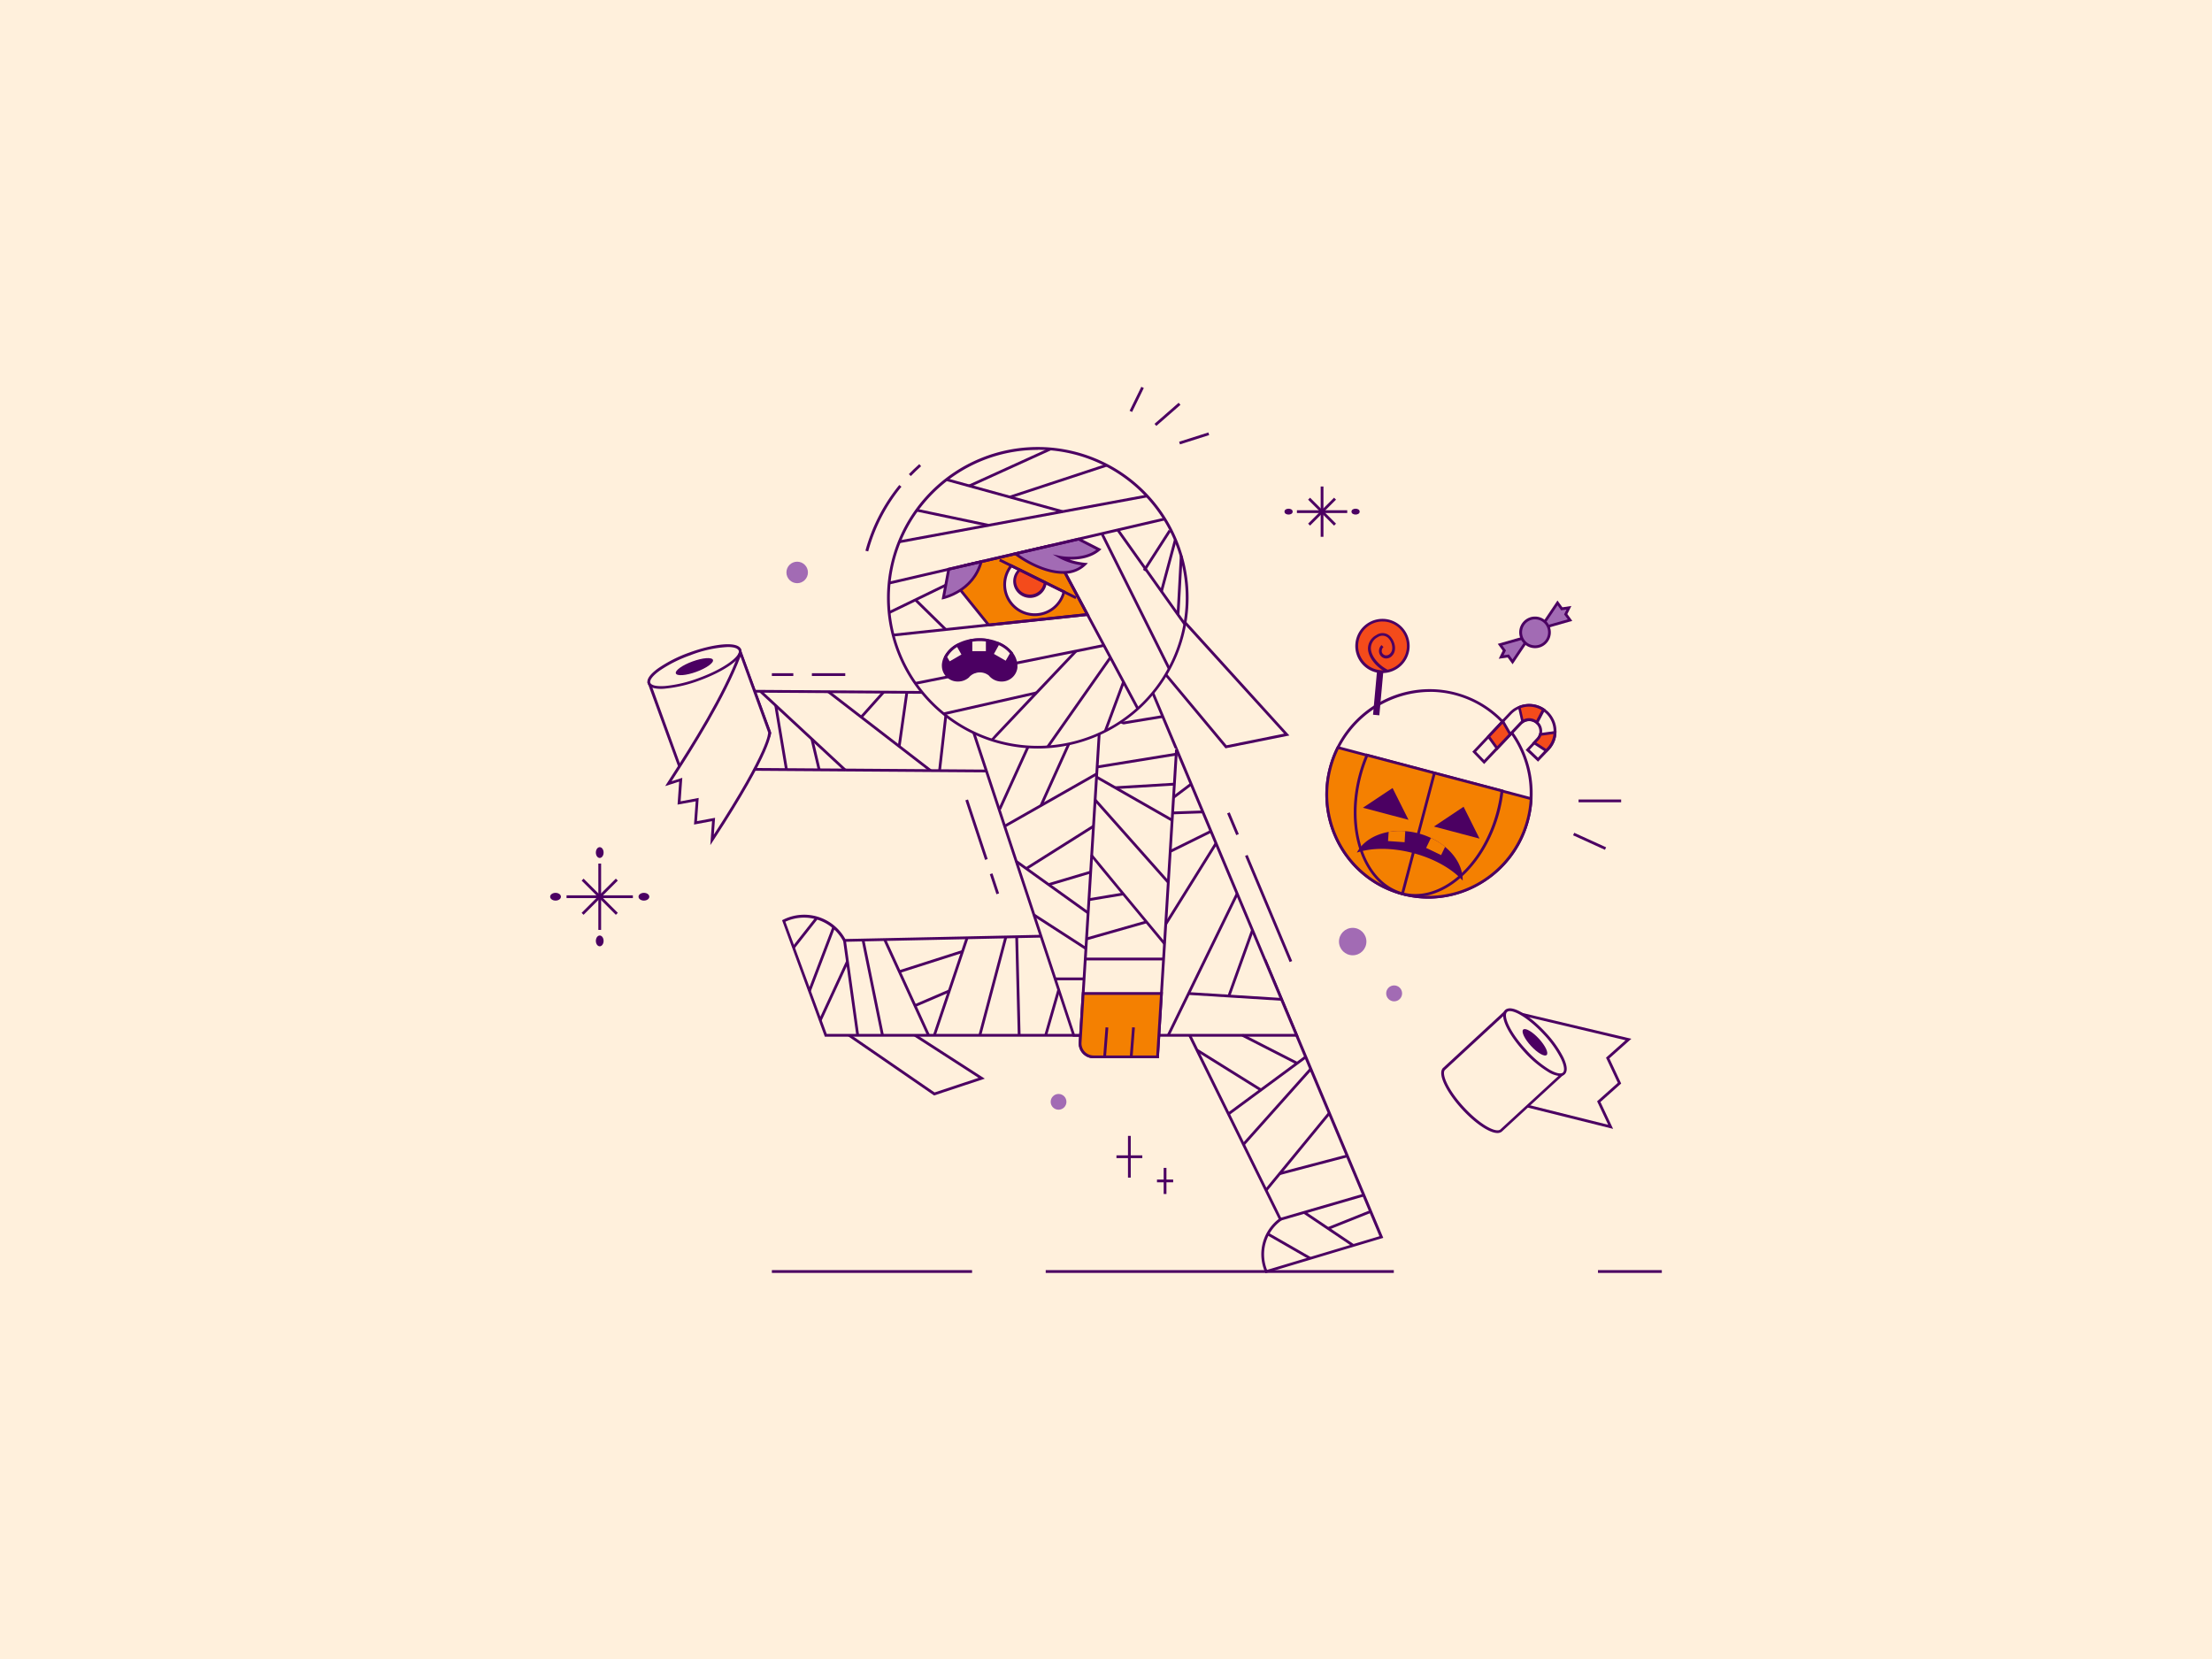 <svg id="layer" xmlns="http://www.w3.org/2000/svg" viewBox="0 0 800 600"><defs><style>.cls-1{fill:#fff0dc;}.cls-2{fill:#4b0062;}.cls-3{fill:#f48001;}.cls-4{fill:#a26bb4;}.cls-5{fill:#f44b1b;}</style></defs><title>Halloween Mummy</title><rect class="cls-1" width="800" height="600"/><polygon class="cls-1" points="302.99 371.61 337.91 395.64 355.02 389.96 318.25 366.24 302.99 371.61"/><path class="cls-2" d="M337.83,396.19,301.9,371.46l16.41-5.77,37.86,24.42Zm-33.74-24.44L338,395.09l15.89-5.27-35.69-23Z"/><path class="cls-1" d="M499.57,447.42l-41.84-99.64L426.6,367l36.49,74h0a15.6,15.6,0,0,0-5.32,18.37l.19.49Z"/><path class="cls-2" d="M457.67,460.47l-.36-.91a16.09,16.09,0,0,1,5.15-18.7l-36.5-74L458,347l42.28,100.69Zm-30.42-93.28,36.47,74-.34.25a15.1,15.1,0,0,0-5.15,17.78l0,.06L498.9,447.1,457.5,348.51Z"/><path class="cls-1" d="M298.66,374.44h105l-5-36.33-93.19,2,0-.07a16.44,16.44,0,0,0-21.91-7h0Z"/><path class="cls-2" d="M404.2,374.94H298.31l-15.46-42.13.4-.2a17,17,0,0,1,22.47,7l93.33-2Zm-105.2-1h104l-4.88-35.32-93.05,2-.14-.27a16.05,16.05,0,0,0-20.88-7Z"/><polygon class="cls-1" points="250.77 278.11 249.22 249.83 373.51 250.7 375.06 278.98 250.77 278.11"/><path class="cls-2" d="M375.59,279.48l-125.3-.87-1.61-29.28,125.3.87Zm-124.35-1.87,123.29.86L373,251.19l-123.29-.86Z"/><polygon class="cls-1" points="468.94 374.44 388.33 374.44 347.4 250.55 416.92 250.55 420.12 258.17 425.52 271.02 468.94 374.44"/><path class="cls-2" d="M469.69,374.94H388L346.7,250.05h70.54L426,270.83Zm-81-1h79.5l-51.6-122.89h-68.5Z"/><rect class="cls-2" x="397.54" y="260.49" width="23.12" height="1" transform="translate(-36.91 69.8) rotate(-9.33)"/><path class="cls-1" d="M425.52,271l-5.46,88.28-.94,15.14-.48,7.79H395.51a4.88,4.88,0,0,1-4.87-5.18l.16-2.61.94-15.14L398,258.17"/><path class="cls-2" d="M419.11,382.73h-23.6a5.38,5.38,0,0,1-5.37-5.71l7.35-118.88,1,.06-7.35,118.88a4.38,4.38,0,0,0,4.37,4.65h22.66L425,271l1,.06Z"/><path class="cls-3" d="M420.06,359.3l-.94,15.14-.48,7.79H395.51a4.88,4.88,0,0,1-4.87-5.18l.16-2.61.94-15.14Z"/><path class="cls-2" d="M419.11,382.73h-23.6a5.38,5.38,0,0,1-5.37-5.71l1.13-18.22h29.32Zm-26.9-22.93-1.07,17.28a4.38,4.38,0,0,0,4.37,4.65h22.66l1.36-21.93Z"/><polygon class="cls-1" points="585.74 391.75 578.25 398.43 582.51 407.53 539.26 396.75 550.36 366.8 588.98 375.96 581.48 382.65 585.74 391.75"/><path class="cls-2" d="M583.4,408.27,538.59,397.1,550,366.21l40,9.48-7.94,7.08,4.26,9.1-7.49,6.68ZM539.92,396.4l41.69,10.39-4-8.49,7.49-6.68-4.26-9.1,7.06-6.3-37.26-8.84Z"/><polygon class="cls-1" points="465.36 265.66 426.36 222.73 418.56 240.31 443.41 270.1 465.36 265.66"/><path class="cls-2" d="M443.22,270.64,418,240.39l8.24-18.57L466.32,266Zm-24.08-30.42,24.46,29.32,20.79-4.2-37.89-41.71Z"/><circle class="cls-1" cx="375.33" cy="216.19" r="54.02"/><path class="cls-2" d="M375.33,270.71a54.52,54.52,0,1,1,54.52-54.52A54.59,54.59,0,0,1,375.33,270.71Zm0-108a53.52,53.52,0,1,0,53.52,53.52A53.58,53.58,0,0,0,375.33,162.67Z"/><polygon class="cls-3" points="357.57 226.04 347.4 213.44 349.07 204.47 379.94 197.32 393.28 222.25 357.57 226.04"/><path class="cls-2" d="M357.35,226.57l-10.49-13,1.78-9.51,31.56-7.31,13.87,25.92Zm-9.42-13.26,9.85,12.21,34.71-3.68L379.68,197.9l-30.18,7Z"/><polygon class="cls-2" points="411.07 256.54 379.5 197.56 380.38 197.09 411.95 256.07 411.07 256.54"/><path class="cls-4" d="M354.88,203.13c-3,10.89-13.69,13.06-13.69,13.06l1.93-10.34Z"/><path class="cls-2" d="M340.56,216.83l2.13-11.39,12.89-3-.22.81c-3,11.06-14,13.4-14.07,13.42Zm3-10.56-1.72,9.24c2.35-.7,9.7-3.51,12.33-11.69Z"/><path class="cls-4" d="M383.66,201.57a25.07,25.07,0,0,0,8.7,2.48c-5.65,5.65-16.29,2.68-25.12-3.79L390.1,195l7.37,3.76C392.19,203.24,383.66,201.57,383.66,201.57Z"/><path class="cls-2" d="M384.49,207.52c-5.59,0-12.14-2.89-17.55-6.85l-.88-.64,24.1-5.58,8.2,4.18-.57.49c-3.38,2.88-8,3.34-11,3.26a28.19,28.19,0,0,0,5.6,1.18l1.07.09-.76.76A11.22,11.22,0,0,1,384.49,207.52Zm-16.06-7c7.63,5.3,17.2,8.31,22.77,3.92a23.8,23.8,0,0,1-7.79-2.41l-2.7-1.52,3,.59c.08,0,7.73,1.45,12.79-2.26L390,195.5Z"/><path class="cls-2" d="M367.54,240.92v0a3,3,0,0,1,0,.51,5.23,5.23,0,0,1-5.28,4.51,5.41,5.41,0,0,1-3.58-1.33A4.86,4.86,0,0,1,358,244a5.72,5.72,0,0,0-7.31,0,4.08,4.08,0,0,0-.65.67A5.41,5.41,0,0,1,346.5,246a5.19,5.19,0,0,1-5.31-5v0a4.92,4.92,0,0,1,0-.55,7.51,7.51,0,0,1,.78-2.73,10.6,10.6,0,0,1,4.35-4.3,15.52,15.52,0,0,1,4.79-1.68,17.77,17.77,0,0,1,3.22-.29,18.21,18.21,0,0,1,2.69.2,15.88,15.88,0,0,1,4,1.14,11.94,11.94,0,0,1,4.77,3.56,7.88,7.88,0,0,1,1.66,4.1A4.93,4.93,0,0,1,367.54,240.92Z"/><path class="cls-2" d="M362.23,246.49a5.9,5.9,0,0,1-3.91-1.46,5.4,5.4,0,0,1-.68-.71,5.24,5.24,0,0,0-6.6.06,3.55,3.55,0,0,0-.58.6,5.91,5.91,0,0,1-4,1.5,5.7,5.7,0,0,1-5.81-5.52,5.28,5.28,0,0,1,0-.64,8,8,0,0,1,.83-2.92,11.07,11.07,0,0,1,4.55-4.51,16,16,0,0,1,4.95-1.74,18.63,18.63,0,0,1,6.07-.09,16.33,16.33,0,0,1,4.15,1.18,12.44,12.44,0,0,1,5,3.71,8.33,8.33,0,0,1,1.76,4.36,5.47,5.47,0,0,1,0,.59v0a3.57,3.57,0,0,1,0,.6A5.71,5.71,0,0,1,362.23,246.49Zm-7.86-4.3a6.08,6.08,0,0,1,4,1.44,5.31,5.31,0,0,0,.62.64,4.91,4.91,0,0,0,3.26,1.21,4.72,4.72,0,0,0,4.78-4.07,2.63,2.63,0,0,0,0-.45v0a4.57,4.57,0,0,0,0-.5,7.35,7.35,0,0,0-1.56-3.85,11.45,11.45,0,0,0-4.57-3.4,15.35,15.35,0,0,0-3.9-1.1,17.71,17.71,0,0,0-5.74.09,15,15,0,0,0-4.64,1.63,10.09,10.09,0,0,0-4.15,4.09,7,7,0,0,0-.73,2.55,4.66,4.66,0,0,0,0,.51,4.71,4.71,0,0,0,4.81,4.57,4.9,4.9,0,0,0,3.23-1.19,3.86,3.86,0,0,1,.67-.68A6.07,6.07,0,0,1,354.37,242.19Z"/><rect class="cls-2" x="497.37" y="240.56" width="2.29" height="18.11" transform="translate(24.7 -44.19) rotate(5.2)"/><path class="cls-2" d="M329.42,172.17l-.72-.69c1.2-1.25,2.47-2.47,3.77-3.62l.66.75C331.86,169.74,330.61,170.94,329.42,172.17Z"/><path class="cls-2" d="M314,199.43l-1-.26a64,64,0,0,1,12.24-23.77l.78.63A63,63,0,0,0,314,199.43Z"/><rect class="cls-2" x="320.25" y="198.8" width="102.35" height="1" transform="translate(-35.48 89.28) rotate(-13.09)"/><rect class="cls-2" x="324.46" y="187.19" width="91.19" height="1" transform="translate(-27.96 70.41) rotate(-10.48)"/><rect class="cls-2" x="362.84" y="157.41" width="1" height="43.65" transform="translate(93.96 481.86) rotate(-74.58)"/><rect class="cls-2" x="344.06" y="173.97" width="1" height="26.58" transform="translate(90.32 485.84) rotate(-78.11)"/><rect class="cls-2" x="349.11" y="168.54" width="32.28" height="1" transform="translate(-37.21 166.42) rotate(-24.46)"/><rect class="cls-2" x="364.32" y="173.5" width="36.82" height="1" transform="translate(-35.22 128.41) rotate(-18.22)"/><rect class="cls-2" x="415.9" y="187.82" width="1" height="41.79" transform="translate(-43.91 279.9) rotate(-35.41)"/><rect class="cls-2" x="410.2" y="190.16" width="1" height="54.57" transform="translate(-53.87 205.93) rotate(-26.48)"/><rect class="cls-2" x="322.81" y="225.48" width="70.67" height="1" transform="translate(-21.84 39.05) rotate(-6.06)"/><rect class="cls-2" x="330.4" y="239.81" width="69.56" height="1" transform="translate(-40.23 76.75) rotate(-11.38)"/><path class="cls-2" d="M359.1,267.93l-.37-.33-.49.13c-.08-.29-.08-.29,15.33-16.55l15.22-16.06.73.69C389.21,236.13,359.56,267.4,359.1,267.93Z"/><rect class="cls-2" x="370.48" y="253.44" width="39.51" height="1" transform="translate(-41.78 427.52) rotate(-54.94)"/><rect class="cls-2" x="393.54" y="255.01" width="18.97" height="1" transform="translate(23.32 544.55) rotate(-69.65)"/><rect class="cls-2" x="340.9" y="253.87" width="34.37" height="1" transform="translate(-47.34 85.37) rotate(-12.76)"/><rect class="cls-2" x="409.28" y="196.55" width="17.18" height="1" transform="matrix(0.54, -0.84, 0.84, 0.54, 27.25, 443.74)"/><rect class="cls-2" x="412.86" y="203.98" width="19.41" height="1" transform="translate(115.27 559.35) rotate(-74.93)"/><rect class="cls-2" x="415.95" y="211.12" width="21.3" height="1" transform="translate(191.96 626) rotate(-86.86)"/><polygon class="cls-2" points="321.79 222 321.35 221.1 341.82 211.17 342.26 212.07 321.79 222"/><polygon class="cls-2" points="341.69 228.04 330.73 217.29 331.43 216.58 342.39 227.33 341.69 228.04"/><path class="cls-1" d="M384.78,214a10.87,10.87,0,1,1-19-9.42l3,1.49,9.25,4.59Z"/><path class="cls-2" d="M374.22,222.81a11.38,11.38,0,0,1-8.85-18.52l.25-.31,19.74,9.78-.1.39A11.34,11.34,0,0,1,374.22,222.81Zm-8.31-17.58a10.38,10.38,0,0,0,8.31,16.58,10.34,10.34,0,0,0,10-7.52Z"/><path class="cls-5" d="M378,210.68a5.55,5.55,0,1,1-9.25-4.59Z"/><path class="cls-2" d="M372.51,216.24a6.06,6.06,0,0,1-6.06-6,6,6,0,0,1,2-4.47l.25-.23,9.86,4.89,0,.34A6.07,6.07,0,0,1,372.51,216.24Zm-3.64-9.55a5,5,0,0,0-1.42,3.5,5.05,5.05,0,0,0,10,.78Z"/><rect class="cls-2" x="374.85" y="193.95" width="1" height="30.81" transform="translate(21.11 452.73) rotate(-63.64)"/><rect class="cls-2" x="406.31" y="143.97" width="9.64" height="1" transform="translate(100.71 450.31) rotate(-63.94)"/><rect class="cls-2" x="416.44" y="149.33" width="11.59" height="1" transform="translate(5.62 314.66) rotate(-41.12)"/><rect class="cls-2" x="426.34" y="158.05" width="11.09" height="1" transform="translate(-27.73 138.18) rotate(-17.62)"/><path class="cls-1" d="M357.06,231.57V236h-5.91v-4.34a17.77,17.77,0,0,1,3.22-.29A18.21,18.21,0,0,1,357.06,231.57Z"/><path class="cls-2" d="M357.56,236.5h-6.91v-5.26l.41-.08a18.59,18.59,0,0,1,6.08-.09l.43.06Zm-5.91-1h4.91V232a17.6,17.6,0,0,0-4.91.08Z"/><path class="cls-1" d="M348.41,236.89l-5.12,3L342,237.64a10.6,10.6,0,0,1,4.35-4.3Z"/><path class="cls-2" d="M343.1,240.54l-1.67-2.88.12-.24a11.07,11.07,0,0,1,4.55-4.51l.43-.24,2.55,4.41Zm-.53-2.9.89,1.54,4.25-2.46L346.17,234A10,10,0,0,0,342.58,237.63Z"/><path class="cls-1" d="M365.85,236.27l-1.94,3.36-5.12-3,2.29-4A11.94,11.94,0,0,1,365.85,236.27Z"/><path class="cls-2" d="M364.09,240.32l-6-3.45,2.76-4.79.41.18a12.45,12.45,0,0,1,5,3.71l.2.26Zm-4.62-3.82,4.25,2.45,1.52-2.63a11.44,11.44,0,0,0-4-3Z"/><rect class="cls-2" x="445.42" y="293.66" width="1" height="8.51" transform="translate(-80.57 195.9) rotate(-22.78)"/><rect class="cls-2" x="352.68" y="288.73" width="1" height="22.68" transform="translate(-76.3 125.92) rotate(-18.28)"/><rect class="cls-2" x="359.15" y="315.85" width="1" height="7.62" transform="translate(-82.14 128.99) rotate(-18.29)"/><rect class="cls-2" x="458.31" y="307.79" width="1" height="41.62" transform="translate(-91.44 203.25) rotate(-22.78)"/><rect class="cls-2" x="458.64" y="368.45" width="1" height="22" transform="translate(-87.83 615.3) rotate(-62.9)"/><rect class="cls-2" x="440.88" y="392.05" width="34.72" height="1" transform="translate(-143.56 348.75) rotate(-36.42)"/><rect class="cls-2" x="443.96" y="373.35" width="1" height="27.25" transform="translate(-119.06 559.44) rotate(-58.06)"/><rect class="cls-2" x="443.63" y="399.79" width="36.53" height="1" transform="translate(-144.31 478.3) rotate(-48.25)"/><rect class="cls-2" x="451.28" y="415.99" width="36.05" height="1" transform="translate(-150.37 515.04) rotate(-50.62)"/><rect class="cls-2" x="462.46" y="436.12" width="31.37" height="1" transform="translate(-102.86 150.8) rotate(-16.21)"/><rect class="cls-2" x="462.28" y="420.81" width="25.39" height="1" transform="translate(-91.44 134.47) rotate(-14.72)"/><rect class="cls-2" x="480.05" y="433.78" width="1" height="21.39" transform="translate(-156.54 594.85) rotate(-56.05)"/><rect class="cls-2" x="479.69" y="440.72" width="16.58" height="1" transform="translate(-128.96 212.79) rotate(-21.8)"/><rect class="cls-2" x="465.66" y="441.86" width="1" height="17.69" transform="translate(-156.91 630.22) rotate(-60.11)"/><rect class="cls-2" x="372.02" y="365.74" width="17.06" height="1" transform="translate(-76.36 631.17) rotate(-74.01)"/><rect class="cls-2" x="367.66" y="338.77" width="1" height="35.68" transform="translate(-8.92 9.44) rotate(-1.45)"/><rect class="cls-2" x="340.69" y="356.15" width="36.82" height="1" transform="translate(-77.55 612.55) rotate(-75.18)"/><rect class="cls-2" x="325.21" y="356.3" width="37.22" height="1" transform="translate(-103.92 569.04) rotate(-71.42)"/><rect class="cls-2" x="327.37" y="338.06" width="1" height="38.12" transform="translate(-118.96 169.03) rotate(-24.62)"/><rect class="cls-2" x="315.16" y="339.6" width="1" height="35.2" transform="translate(-65.09 70.38) rotate(-11.54)"/><rect class="cls-2" x="307.31" y="339.93" width="1" height="34.67" transform="translate(-46.29 45.82) rotate(-7.92)"/><rect class="cls-2" x="289.87" y="357.9" width="23.41" height="1" transform="translate(-150.3 481.72) rotate(-65.19)"/><rect class="cls-2" x="284.8" y="346.34" width="24.75" height="1" transform="translate(-132.71 501.15) rotate(-69.16)"/><rect class="cls-2" x="284.4" y="336.81" width="13.63" height="1" transform="translate(-153.94 357.8) rotate(-51.83)"/><rect class="cls-2" x="324.69" y="347.28" width="23.95" height="1" transform="translate(-89.91 119.03) rotate(-17.73)"/><rect class="cls-2" x="330.35" y="360.56" width="13.48" height="1" transform="translate(-115.18 162.45) rotate(-23.26)"/><rect class="cls-2" x="394.61" y="376.42" width="10.66" height="1" transform="translate(-7.09 746.17) rotate(-85.52)"/><rect class="cls-2" x="404.23" y="376.42" width="10.66" height="1" transform="translate(1.77 755.75) rotate(-85.52)"/><rect class="cls-2" x="392.5" y="346.34" width="28.32" height="1"/><path class="cls-2" d="M420.79,341.61c-26.49-31.91-26.48-32-26.47-32.24l1,.06-.5,0,.42-.27c.47.67,17.42,21.12,26.32,31.84Z"/><rect class="cls-2" x="408.8" y="284.28" width="1" height="39.89" transform="translate(-98.76 348.37) rotate(-41.59)"/><rect class="cls-2" x="409.75" y="273.08" width="1" height="31.51" transform="translate(-44.05 501.77) rotate(-60.26)"/><rect class="cls-2" x="403.31" y="283.73" width="21.45" height="1" transform="translate(-16.45 25.59) rotate(-3.47)"/><rect class="cls-2" x="396.61" y="274.54" width="28.98" height="1" transform="translate(-38.77 69.45) rotate(-9.22)"/><rect class="cls-2" x="393.75" y="323.81" width="12.58" height="1" transform="translate(-47.79 70.03) rotate(-9.44)"/><rect class="cls-2" x="392.52" y="335.97" width="22.52" height="1" transform="translate(-76.67 123.36) rotate(-15.88)"/><rect class="cls-2" x="289.86" y="243.33" width="1" height="41.85" transform="translate(-100.86 297.16) rotate(-47.11)"/><rect class="cls-2" x="317.57" y="241.1" width="1" height="46.7" transform="translate(-85.6 354.73) rotate(-52.35)"/><rect class="cls-2" x="330.91" y="268.24" width="20.07" height="1" transform="translate(35.33 577.06) rotate(-83.5)"/><rect class="cls-2" x="316.72" y="259.67" width="19.78" height="1" transform="translate(23.1 546.95) rotate(-81.92)"/><rect class="cls-2" x="309.47" y="254.35" width="12.13" height="1" transform="translate(-84.71 320.53) rotate(-48.25)"/><rect class="cls-2" x="294.45" y="267.13" width="1" height="11.45" transform="translate(-54.96 75.34) rotate(-13.33)"/><rect class="cls-2" x="281.98" y="254.97" width="1" height="23.54" transform="translate(-40.06 50.15) rotate(-9.48)"/><rect class="cls-2" x="293.63" y="243.48" width="12.07" height="1"/><rect class="cls-2" x="279.16" y="243.48" width="7.75" height="1"/><rect class="cls-2" x="279.16" y="459.36" width="72.4" height="1"/><rect class="cls-2" x="577.93" y="459.36" width="23.09" height="1"/><rect class="cls-2" x="378.2" y="459.36" width="125.89" height="1"/><rect class="cls-2" x="354.3" y="280.87" width="24.78" height="1" transform="translate(-41.26 498.63) rotate(-65.54)"/><rect class="cls-2" x="369.33" y="279.68" width="24.45" height="1" transform="translate(-30.87 512.53) rotate(-65.69)"/><rect class="cls-2" x="360.83" y="288.84" width="38.32" height="1" transform="translate(-93.35 225.62) rotate(-29.62)"/><rect class="cls-2" x="380.03" y="304.82" width="1" height="32" transform="translate(-101.92 443.17) rotate(-54.36)"/><rect class="cls-2" x="368.97" y="305.97" width="28.71" height="1" transform="translate(-104.38 251.66) rotate(-32.23)"/><rect class="cls-2" x="378.93" y="317.16" width="15.84" height="1" transform="translate(-74.49 123.44) rotate(-16.56)"/><rect class="cls-2" x="382.84" y="325.77" width="1" height="22.39" transform="translate(-107.73 476.06) rotate(-57.13)"/><rect class="cls-2" x="381.57" y="353.52" width="10.49" height="1"/><rect class="cls-2" x="406.54" y="348.36" width="56.91" height="1" transform="translate(-69.1 587.22) rotate(-64.04)"/><rect class="cls-2" x="436.11" y="347.85" width="25.24" height="1" transform="translate(-30.73 653.02) rotate(-70.26)"/><rect class="cls-2" x="446.19" y="343.55" width="1" height="33.62" transform="translate(58.93 783.49) rotate(-86.39)"/><rect class="cls-2" x="413.51" y="319.14" width="34.39" height="1" transform="translate(-68.34 516.19) rotate(-58.08)"/><rect class="cls-2" x="423.65" y="285.46" width="7.93" height="1" transform="translate(-86 314.76) rotate(-36.98)"/><rect class="cls-2" x="424.09" y="293.3" width="10.91" height="1" transform="translate(-10.06 15.27) rotate(-2.01)"/><rect class="cls-2" x="422.38" y="303.76" width="16.41" height="1" transform="translate(-90.26 222.41) rotate(-26.31)"/><path class="cls-1" d="M565.44,388.1l-20.62-22.35-22.6,20.89c-1.66,1.93,1.38,8.21,6.94,14.24s11.58,9.57,13.64,8.07Z"/><path class="cls-2" d="M541.58,409.77c-3.21,0-8.61-4-12.78-8.55-5-5.38-9.08-12.43-7-14.91l23-21.27,21.3,23.09-23,21.18A2.59,2.59,0,0,1,541.58,409.77Zm3.21-43.31L522.56,387c-1.26,1.47,1.21,7.29,7,13.54s11.35,9.18,13,8l22.22-20.47Z"/><path class="cls-1" d="M278.32,265h0l-10.87-29.84L234.83,247l10.81,29.67h0l.06.17h0c1.21,2.34,9.09,1.69,17.91-1.52S278.9,267.56,278.32,265Z"/><path class="cls-2" d="M250,278.76c-2.12,0-3.75-.39-4.51-1.29l-.11,0-.26-.62-11-30.14,33.59-12.24L279,265.28l-.14,0c0,3.26-7.58,7.76-15.05,10.48C259,277.55,253.78,278.76,250,278.76Zm-3.94-2.24.07.12c1,1.84,8.13,1.57,17.29-1.76s14.83-7.75,14.37-9.78l0-.21-10.61-29.11-31.71,11.56Z"/><rect class="cls-2" x="570.91" y="289.15" width="15.4" height="1"/><polygon class="cls-4" points="542.9 237.62 545.49 237.23 547.04 239.36 553.28 230.06 542.51 233.14 544.06 235.27 542.9 237.62"/><path class="cls-2" d="M547.05,240.24l-1.79-2.47-3.23.48,1.45-2.93-1.79-2.46,12.77-3.65Zm-1.34-3.54,1.31,1.8,5.09-7.57-8.77,2.5,1.31,1.8-.87,1.76Z"/><polygon class="cls-4" points="566.27 222.12 567.43 219.77 564.85 220.16 563.3 218.03 557.05 227.33 567.82 224.25 566.27 222.12"/><path class="cls-2" d="M555.87,228.18l7.41-11,1.79,2.46,3.24-.48-1.46,2.93,1.79,2.46Zm7.44-9.28-5.09,7.57L567,224l-1.31-1.8.87-1.76-1.94.29Z"/><circle class="cls-4" cx="555.17" cy="228.7" r="5.21" transform="translate(-28.34 370.24) rotate(-36.02)"/><path class="cls-2" d="M555.17,234.41a5.71,5.71,0,1,1,4.61-9.07h0a5.71,5.71,0,0,1-4.61,9.07Zm0-10.42a4.71,4.71,0,1,0,3.82,1.94A4.69,4.69,0,0,0,555.16,224Z"/><rect class="cls-2" x="574.39" y="297.93" width="1" height="12.66" transform="translate(59.7 701.31) rotate(-65.51)"/><path class="cls-2" d="M516.65,325a37.2,37.2,0,0,1-32.28-18.75,37.89,37.89,0,0,1-3.74-28.71c5.35-20.21,25.94-32.34,45.89-27.06s31.84,26,26.49,46.22a37.89,37.89,0,0,1-17.46,23.1A37.11,37.11,0,0,1,516.65,325Zm.4-74.77a37.1,37.1,0,0,0-31.82,55.51A36.11,36.11,0,0,0,535,318.9a36.9,36.9,0,0,0,17-22.5c5.21-19.67-6.36-39.86-25.78-45A35.93,35.93,0,0,0,517.05,250.21Z"/><path class="cls-3" d="M552.52,296.53a36.94,36.94,0,1,1-71.41-18.9,38,38,0,0,1,2.76-7.31l69.87,18.49A38,38,0,0,1,552.52,296.53Z"/><path class="cls-2" d="M516.58,325a36.91,36.91,0,0,1-9.46-1.23c-20-5.28-31.84-26-26.5-46.22a38.58,38.58,0,0,1,2.8-7.41l.18-.36.39.1,70.26,18.59,0,.41a38.48,38.48,0,0,1-1.23,7.82h0A37.89,37.89,0,0,1,516.58,325Zm-32.44-54.05a37.59,37.59,0,0,0-2.54,6.85c-5.21,19.67,6.36,39.86,25.79,45s39.45-6.68,44.66-26.36h0a37.61,37.61,0,0,0,1.18-7.21Z"/><path class="cls-3" d="M541.75,293.68c-5.29,20-20.73,33.21-34.5,29.56s-20.65-22.79-15.36-42.76a53.41,53.41,0,0,1,2.53-7.37L543.2,286A53.41,53.41,0,0,1,541.75,293.68Z"/><path class="cls-2" d="M511.88,324.34a18.57,18.57,0,0,1-4.76-.62c-14-3.71-21.07-23.17-15.72-43.37a54.18,54.18,0,0,1,2.55-7.44l.17-.4,49.62,13.13,0,.43a54,54,0,0,1-1.46,7.73h0C537.49,311.75,524.53,324.34,511.88,324.34ZM494.71,273.7a53.33,53.33,0,0,0-2.34,6.91c-5.21,19.67,1.53,38.58,15,42.15s28.68-9.53,33.89-29.21h0a53.06,53.06,0,0,0,1.39-7.16Z"/><rect class="cls-2" x="490.44" y="300.9" width="45.18" height="1" transform="translate(90.4 720.25) rotate(-75.18)"/><polygon class="cls-2" points="503.44 285.7 494.12 291.93 508.46 295.73 503.44 285.7"/><path class="cls-2" d="M509.4,296.49l-16.48-4.36L503.64,285Zm-14.09-4.76,12.2,3.23-4.27-8.53Z"/><polygon class="cls-2" points="529.12 292.49 519.8 298.73 534.14 302.52 529.12 292.49"/><path class="cls-2" d="M535.09,303.29l-16.48-4.36,10.72-7.16ZM521,298.53l12.2,3.23-4.27-8.53Z"/><path class="cls-2" d="M529,318.48c-3.78-4.19-10.16-7.9-17.85-9.94s-15.06-2-20.42-.19c2.09-3.91,6.36-6.57,11.56-7.49a23.85,23.85,0,0,1,6-.26,26.56,26.56,0,0,1,9.2,2.44,23.51,23.51,0,0,1,5.12,3.23C526.71,309.62,529.1,314.06,529,318.48Z"/><path class="cls-3" d="M508,304.6l-6-.42.23-3.32a23.85,23.85,0,0,1,6-.26Z"/><path class="cls-3" d="M522.64,306.26l-1.44,3-5.42-2.6,1.74-3.61A23.51,23.51,0,0,1,522.64,306.26Z"/><circle class="cls-5" cx="499.98" cy="233.6" r="9.32" transform="translate(221.98 710.32) rotate(-84.8)"/><path class="cls-2" d="M500,243.42c-.3,0-.6,0-.9,0a9.82,9.82,0,1,1,10.67-8.89h0A9.84,9.84,0,0,1,500,243.42Zm0-18.65a8.82,8.82,0,1,0,8.79,9.62h0a8.82,8.82,0,0,0-8-9.59C500.51,224.79,500.24,224.78,500,224.78Z"/><path class="cls-2" d="M501.47,243.21c-3.82-1.93-6.59-5.43-6.72-8.52a5.49,5.49,0,0,1,3-5,3.89,3.89,0,0,1,5.41.9c1.46,1.79,2,4.83.39,6.49a2.83,2.83,0,0,1-2.8,1,2.68,2.68,0,0,1-1.92-1.89,2.92,2.92,0,0,1,.82-2.88l.71.7a1.9,1.9,0,0,0-.57,1.91A1.71,1.71,0,0,0,501,237a1.92,1.92,0,0,0,1.84-.71c1.19-1.26.72-3.73-.44-5.17a3,3,0,0,0-4.11-.68,4.54,4.54,0,0,0-2.5,4.15c.12,2.7,2.72,5.93,6.17,7.67Z"/><path class="cls-1" d="M562.4,264.17a4.34,4.34,0,0,1,0,.72,9.13,9.13,0,0,1-2.06,5.45c-.15.18-.3.36-.46.53l-.6.64-2.8,3-.21.21-.29-.28-3.47-3.27,1.51-1.61.86-.91,1.24-1.31a4.23,4.23,0,0,0,.92-1.55.84.84,0,0,0,0-.15,3.84,3.84,0,0,0,.17-1.31,4.13,4.13,0,0,0-1.32-2.93l-.09-.08a3,3,0,0,0-.65-.48,4.17,4.17,0,0,0-3.14-.45,3.9,3.9,0,0,0-1.37.6,3.48,3.48,0,0,0-.69.59l-2.82,3-.93,1-2,2.14-2.76,2.93-1.16,1.23-3.51,3.73-.08-.08-3.51-3.65,2.39-2.54,2.79-3,.78-.83,3.92-4.16.47-.5L546.2,258a9.7,9.7,0,0,1,1.46-1.27,8.9,8.9,0,0,1,1.82-1,9.43,9.43,0,0,1,2.9-.68,9.32,9.32,0,0,1,5.87,1.57c.09,0,.18.12.27.18a9.6,9.6,0,0,1,.94.77,9.37,9.37,0,0,1,2,2.82h0A9.25,9.25,0,0,1,562.4,264.17Z"/><path class="cls-2" d="M536.77,276.32l-.44-.44-3.85-4,13.36-14.19a10.29,10.29,0,0,1,1.53-1.33,9.41,9.41,0,0,1,1.93-1,9.83,9.83,0,0,1,9.23.94l.19.12.09.07a10.35,10.35,0,0,1,1,.81,9.9,9.9,0,0,1,2,2.69h0l.15.28a9.74,9.74,0,0,1,.94,3.93,5,5,0,0,1,0,.8,9.55,9.55,0,0,1-2.17,5.71c-.16.19-.32.38-.48.56l-4,4.2-.64-.62-3.83-3.61,4-4.2a3.7,3.7,0,0,0,.81-1.36l0-.14a3.33,3.33,0,0,0,.15-1.14,3.62,3.62,0,0,0-1.16-2.59l-.1-.09a2.54,2.54,0,0,0-.53-.39,3.68,3.68,0,0,0-2.78-.41,3.44,3.44,0,0,0-1.21.53,3,3,0,0,0-.6.52Zm-2.91-4.45,2.89,3,12.85-13.65a4,4,0,0,1,.79-.67,4.41,4.41,0,0,1,1.53-.67,4.68,4.68,0,0,1,3.5.51,3.54,3.54,0,0,1,.74.55l.1.09a4.6,4.6,0,0,1,1.47,3.27,4.33,4.33,0,0,1-.19,1.47.88.88,0,0,1-.05.19,4.68,4.68,0,0,1-1,1.71l-3.27,3.47,3,2.87,3.26-3.48c.15-.16.3-.34.44-.51a8.6,8.6,0,0,0,1.95-5.15,4.18,4.18,0,0,0,0-.68h0a8.77,8.77,0,0,0-.73-3.29l-.12-.25a8.86,8.86,0,0,0-1.93-2.67,9.12,9.12,0,0,0-.89-.73l-.09-.06-.13-.09a8.84,8.84,0,0,0-8.34-.87,8.44,8.44,0,0,0-1.72.93,9.3,9.3,0,0,0-1.38,1.2Z"/><path class="cls-5" d="M562.38,264.89a9.13,9.13,0,0,1-2.06,5.45c-.15.18-.3.36-.46.53l-.6.64-4.4-2.87,1.24-1.31a4.23,4.23,0,0,0,.92-1.55.84.84,0,0,0,0-.15Z"/><path class="cls-2" d="M559.33,272.16l-5.25-3.43,1.65-1.75a3.7,3.7,0,0,0,.81-1.36l.07-.35.38-.14,5.91-.82,0,.6a9.6,9.6,0,0,1-2.17,5.75c-.16.19-.32.38-.48.56Zm-3.7-3.61,3.55,2.31.31-.33c.15-.16.3-.34.44-.51a8.57,8.57,0,0,0,1.9-4.55l-4.39.61a4.68,4.68,0,0,1-1,1.59Z"/><path class="cls-5" d="M558.25,256.67l-2.43,4.64a3,3,0,0,0-.65-.48,4.17,4.17,0,0,0-3.14-.45,3.9,3.9,0,0,0-1.37.6l-1.18-5.2a9.43,9.43,0,0,1,2.9-.68A9.32,9.32,0,0,1,558.25,256.67Z"/><path class="cls-2" d="M556,262.13l-.48-.45a2.56,2.56,0,0,0-.54-.4,3.68,3.68,0,0,0-2.78-.41,3.44,3.44,0,0,0-1.21.53l-.61.42-1.44-6.33.39-.16a9.83,9.83,0,0,1,9.24.94l.37.25ZM553,259.75a4.71,4.71,0,0,1,2.38.65l.23.14,1.94-3.7a8.83,8.83,0,0,0-7.53-.75l.93,4.12a4.41,4.41,0,0,1,.92-.32A4.53,4.53,0,0,1,553,259.75Z"/><polygon class="cls-5" points="546.22 265.57 544.19 267.71 541.43 270.64 538.35 266.37 539.13 265.54 543.05 261.38 543.52 260.88 546.22 265.57"/><path class="cls-2" d="M541.38,271.43l-3.68-5.09,5.91-6.28,3.22,5.6Zm-2.38-5,2.48,3.44,4.12-4.36-2.18-3.78h0Z"/><ellipse class="cls-1" cx="555.13" cy="376.93" rx="4.73" ry="15.36" transform="translate(-108.48 476.3) rotate(-42.69)"/><path class="cls-2" d="M564.2,389.17a9.49,9.49,0,0,1-4.41-1.56,39,39,0,0,1-8.5-7.14c-5.21-5.65-9.41-12.9-6.91-15.2s9.38,2.46,14.6,8.11a39,39,0,0,1,6.43,9c1.43,3,1.6,5.12.48,6.16A2.39,2.39,0,0,1,564.2,389.17Zm-18.14-23.49a1.45,1.45,0,0,0-1,.32c-1.47,1.36,1,7.35,7,13.79a38,38,0,0,0,8.27,7c2.35,1.37,4.19,1.78,4.92,1.11h0c.73-.67.47-2.54-.71-5a38,38,0,0,0-6.26-8.8C553.24,368.65,548.36,365.68,546.06,365.68Z"/><ellipse class="cls-2" cx="555.13" cy="376.93" rx="1.94" ry="6.25" transform="translate(-108.48 476.3) rotate(-42.69)"/><ellipse class="cls-1" cx="251.15" cy="241.09" rx="17.49" ry="4.88" transform="translate(-67.37 100.56) rotate(-20.02)"/><path class="cls-2" d="M239.1,249.13c-2.73,0-4.4-.64-4.85-1.88-.54-1.47.78-3.4,3.81-5.57A48.63,48.63,0,0,1,249.31,236c8.2-3,17.55-4.39,18.75-1.11h0c1.2,3.28-6.87,8.23-15.06,11.21a48.57,48.57,0,0,1-12.24,2.92Q239.87,249.13,239.1,249.13ZM263.23,234A42.88,42.88,0,0,0,249.65,237a47.66,47.66,0,0,0-11,5.51c-2.51,1.8-3.8,3.45-3.45,4.42s2.4,1.4,5.49,1.16a47.59,47.59,0,0,0,12-2.86c9.41-3.43,15.17-8,14.47-9.93C266.83,234.48,265.43,234,263.23,234Z"/><ellipse class="cls-2" cx="251.15" cy="241.09" rx="7.14" ry="2" transform="translate(-67.37 100.56) rotate(-20.02)"/><path class="cls-1" d="M257.54,303.74l.53-7.36-6.54,1.22.61-8.4-6.54,1.23.6-8.41-4.47,1.43c4-6.35,19.61-29.58,26.08-47.43l10.49,28.79S279.56,270.06,257.54,303.74Z"/><path class="cls-2" d="M256.9,305.63l.62-8.64L251,298.21l.61-8.4L245.05,291l.59-8.32-5.06,1.62.72-1.15c.53-.85,1.27-2,2.18-3.42,5.93-9.25,18.27-28.51,23.85-43.91l.47-1.29,11,30.08c.07.28,1.08,5.9-20.81,39.38Zm1.71-9.86-.44,6.08c20.23-31.17,19.65-36.87,19.64-36.92l-10-27.46c-5.82,15.27-17.69,33.8-23.48,42.83l-1.44,2.25,3.87-1.24-.61,8.5,6.54-1.23-.61,8.4Z"/><rect class="cls-2" x="216.4" y="312.32" width="1" height="23.99"/><rect class="cls-2" x="204.9" y="323.81" width="23.99" height="1"/><rect class="cls-2" x="216.4" y="315.57" width="1" height="17.5" transform="translate(-165.8 248.36) rotate(-45)"/><rect class="cls-2" x="208.15" y="323.81" width="17.5" height="1" transform="translate(-165.8 248.36) rotate(-45)"/><ellipse class="cls-2" cx="216.9" cy="308.34" rx="1.4" ry="1.95"/><ellipse class="cls-2" cx="216.9" cy="340.29" rx="1.4" ry="1.95"/><ellipse class="cls-2" cx="232.88" cy="324.31" rx="1.95" ry="1.4"/><ellipse class="cls-2" cx="200.92" cy="324.31" rx="1.95" ry="1.4"/><rect class="cls-2" x="477.64" y="175.95" width="1" height="18.19"/><rect class="cls-2" x="469.05" y="184.54" width="18.19" height="1"/><rect class="cls-2" x="477.64" y="178.41" width="1" height="13.27" transform="translate(9.2 392.3) rotate(-45)"/><rect class="cls-2" x="471.51" y="184.54" width="13.27" height="1" transform="translate(9.2 392.3) rotate(-45)"/><ellipse class="cls-2" cx="490.26" cy="185.04" rx="1.48" ry="1.06"/><ellipse class="cls-2" cx="466.03" cy="185.04" rx="1.48" ry="1.06"/><rect class="cls-2" x="407.95" y="410.81" width="1" height="15.09"/><rect class="cls-2" x="403.78" y="417.85" width="9.35" height="1"/><rect class="cls-2" x="420.86" y="422.38" width="1" height="9.44"/><rect class="cls-2" x="418.44" y="426.6" width="5.85" height="1"/><circle class="cls-4" cx="489.22" cy="340.53" r="4.96"/><circle class="cls-4" cx="504.21" cy="359.27" r="2.88"/><circle class="cls-4" cx="288.31" cy="207.03" r="3.89"/><circle class="cls-4" cx="382.84" cy="398.49" r="2.85"/></svg>